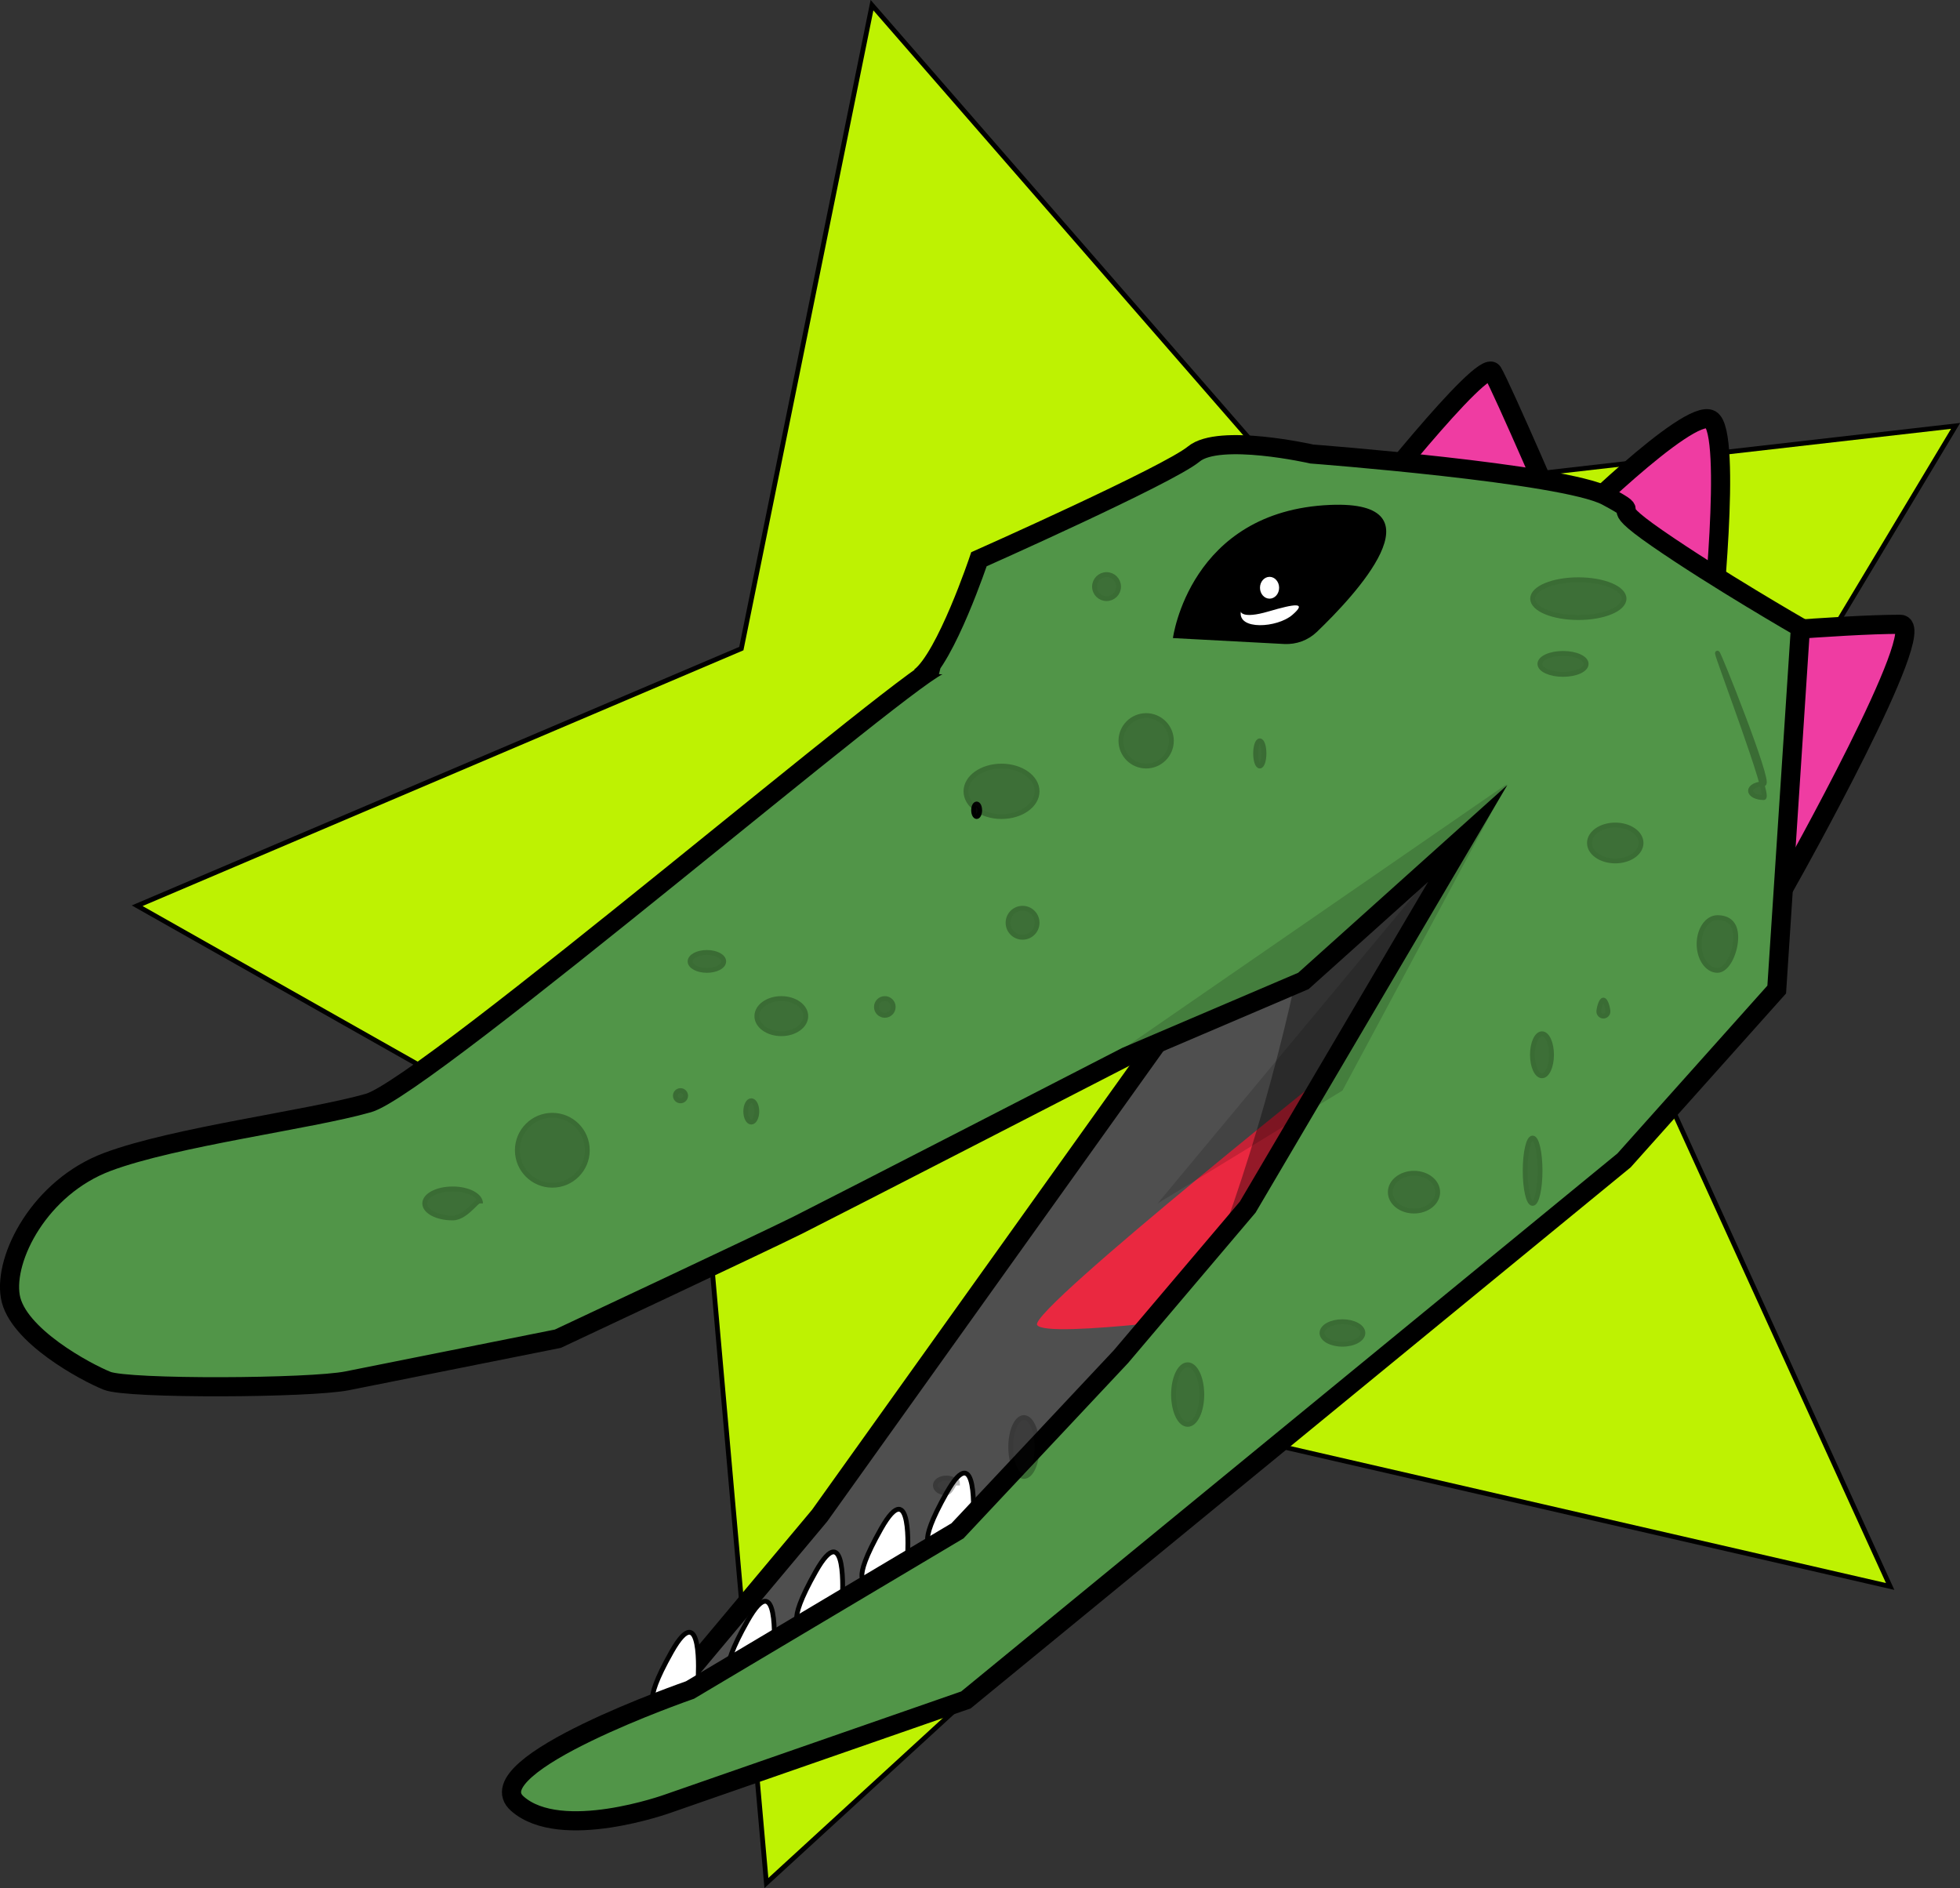 <?xml version="1.0" encoding="UTF-8"?><svg xmlns="http://www.w3.org/2000/svg" viewBox="0 0 102.45 98.68"><rect x="0" y="0" width="102.45" height="98.68" fill="#333333" stroke="none"/><defs><style>.d,.e{fill:#fff;}.f{fill:#bef202;}.f,.e,.g,.h,.i,.j{stroke:#000;stroke-miterlimit:10;}.f,.e,.h{stroke-width:.25px;}.k{opacity:.28;}.g{fill:#4f4f4f;}.h{fill:#090a09;}.i{fill:#ef3ca2;}.l{opacity:.16;}.m{fill:#ea2840;}.n{opacity:.37;}.j{fill:#519548;}</style></defs><g id="a"/><g id="b"><g id="c"><g><polygon class="f" points="98.8 82.92 65.36 75.23 40.06 98.42 37.04 64.23 7.17 47.34 38.75 33.9 45.58 .27 68.12 26.16 102.22 22.26 84.56 51.7 98.8 82.92"/><g><path class="i" d="M70.92,27.05s6.61-8.42,7.1-7.6,3.72,8.32,3.72,8.32c0,0,6.52-6.5,7.68-5.84s0,11.33,0,11.33c0,0,6.78-.63,9.91-.63,1.65,0-5.78,13.24-5.78,13.24l-22.62-18.83Z"/><g><polygon class="g" points="32.64 91.4 42.84 79.22 70.17 40.98 78.76 35.98 93 42.02 78.03 61.19 68.55 69.67 44.42 87.88 34.79 90.8 32.64 91.4"/><path class="e" d="M34.35,89.09s-.91,.19,.75-2.75,1.39,1.37,1.39,1.37l-2.13,1.37Z"/><path class="e" d="M38.32,87.47s-.91,.19,.75-2.75,1.39,1.37,1.39,1.37l-2.13,1.37Z"/><path class="e" d="M41.89,84.89s-.91,.19,.75-2.75,1.39,1.37,1.39,1.37l-2.13,1.37Z"/><path class="e" d="M45.3,82.66s-.91,.19,.75-2.75,1.39,1.37,1.39,1.37l-2.13,1.37Z"/><path class="e" d="M48.73,80.77s-.91,.19,.75-2.75,1.39,1.37,1.39,1.37l-2.13,1.37Z"/><path class="m" d="M71.44,54.44s-17.67,14.04-17.23,14.81,11.01-.7,11.01-.7"/><path class="n" d="M68.26,43.74c2.04,.38-4.84,27.24-8.93,28.76-2.28,.85,11.27-7.5,11.27-7.5l8.42-13.06,4.79-13.27-8.2-1.05-9.25,9.8,1.9-3.69Z"/><path class="j" d="M49.2,34.75c-.88-.22-26.86,22.02-29.94,22.9s-10.13,1.76-13.65,3.08S.19,65.74,.54,67.77s3.96,3.96,5.06,4.4,10.62,.39,12.55,0l11.01-2.2s10.79-5.06,12.55-5.94,17.17-8.81,17.17-8.81l9.25-3.95,8.59-7.71-11.5,19.53-6.63,7.82-8.54,9.1-13.98,8.32s-11.31,3.92-9.03,5.94,7.87,0,7.87,0l15.58-5.42,34.4-28.2,7.98-8.93,1.24-18.92s-4.43-2.55-7.49-4.67-.39-1-2.64-2.2-15.41-2.2-15.41-2.2c0,0-4.84-1.1-6.17,0s-11.23,5.5-11.23,5.5c0,0-1.72,5.14-3.08,6.16"/><path d="M61.31,33.35s.87-6.65,8.22-6.96c5.99-.25,1.25,4.77-.7,6.64-.46,.44-1.07,.66-1.7,.63l-5.82-.31Z"/></g><polygon class="l" points="77.8 42.11 60.51 62.9 70.17 57 78.76 40.98 58.34 55.07 67.78 51 77.8 42.11"/></g><ellipse class="h" cx="51.05" cy="42.35" rx=".16" ry=".33"/><g class="k"><path class="h" d="M25.12,62.9c0-.54-.65,.76-1.46,.76s-1.46-.34-1.46-.76,.65-.76,1.46-.76,1.46,.34,1.46,.76Z"/><circle class="h" cx="28.87" cy="60.12" r="1.83"/><circle class="h" cx="35.57" cy="57.27" r=".27"/><ellipse class="h" cx="40.84" cy="53.11" rx="1.28" ry=".92"/><ellipse class="h" cx="36.95" cy="50.25" rx=".88" ry=".47"/><ellipse class="h" cx="39.27" cy="58.09" rx=".29" ry=".56"/><circle class="h" cx="46.25" cy="52.63" r=".44"/><circle class="h" cx="53.45" cy="48.23" r=".76"/><ellipse class="h" cx="52.35" cy="41.36" rx="1.86" ry="1.32"/><circle class="h" cx="59.91" cy="38.72" r="1.32"/><ellipse class="h" cx="65.85" cy="39.38" rx=".22" ry=".66"/><ellipse class="h" cx="80.6" cy="55.13" rx=".5" ry="1.1"/><ellipse class="h" cx="73.91" cy="62.31" rx="1.24" ry=".99"/><path class="h" d="M84.05,52.87c0,.13-.11,.24-.24,.24s-.24-.11-.24-.24,.11-.6,.24-.6,.24,.46,.24,.6Z"/><ellipse class="h" cx="84.43" cy="44.06" rx="1.35" ry=".94"/><ellipse class="h" cx="81.7" cy="34.7" rx="1.21" ry=".55"/><ellipse class="h" cx="82.5" cy="31.29" rx="2.39" ry=".99"/><circle class="h" cx="57.84" cy="30.66" r=".63"/><ellipse class="h" cx="62.08" cy="72.89" rx=".74" ry="1.56"/><ellipse class="h" cx="53.52" cy="75.63" rx=".69" ry="1.54"/><path class="h" d="M50.05,77.64c0-.74-.26,.39-.58,.39s-.58-.17-.58-.39,.26-.39,.58-.39,.58,.17,.58,.39Z"/><ellipse class="h" cx="70.17" cy="69.67" rx="1.07" ry=".59"/><ellipse class="h" cx="80.11" cy="61.19" rx=".39" ry="1.71"/><path class="h" d="M90.73,48.99c0,.76-.43,1.73-.96,1.73s-.96-.62-.96-1.38,.43-1.38,.96-1.38,.96,.26,.96,1.02Z"/><path class="h" d="M89.77,34.15c0,.2,2.8,7.54,2.42,7.54s-.69-.16-.69-.36,.31-.36,.69-.36-2.42-7.02-2.42-6.83Z"/></g><path class="d" d="M64.85,31.96s.05,.41,1.45,0,2.04-.5,1.25,.18-2.86,.81-2.69-.18Z"/><ellipse class="d" cx="66.36" cy="30.72" rx=".5" ry=".57"/></g></g></g></svg>